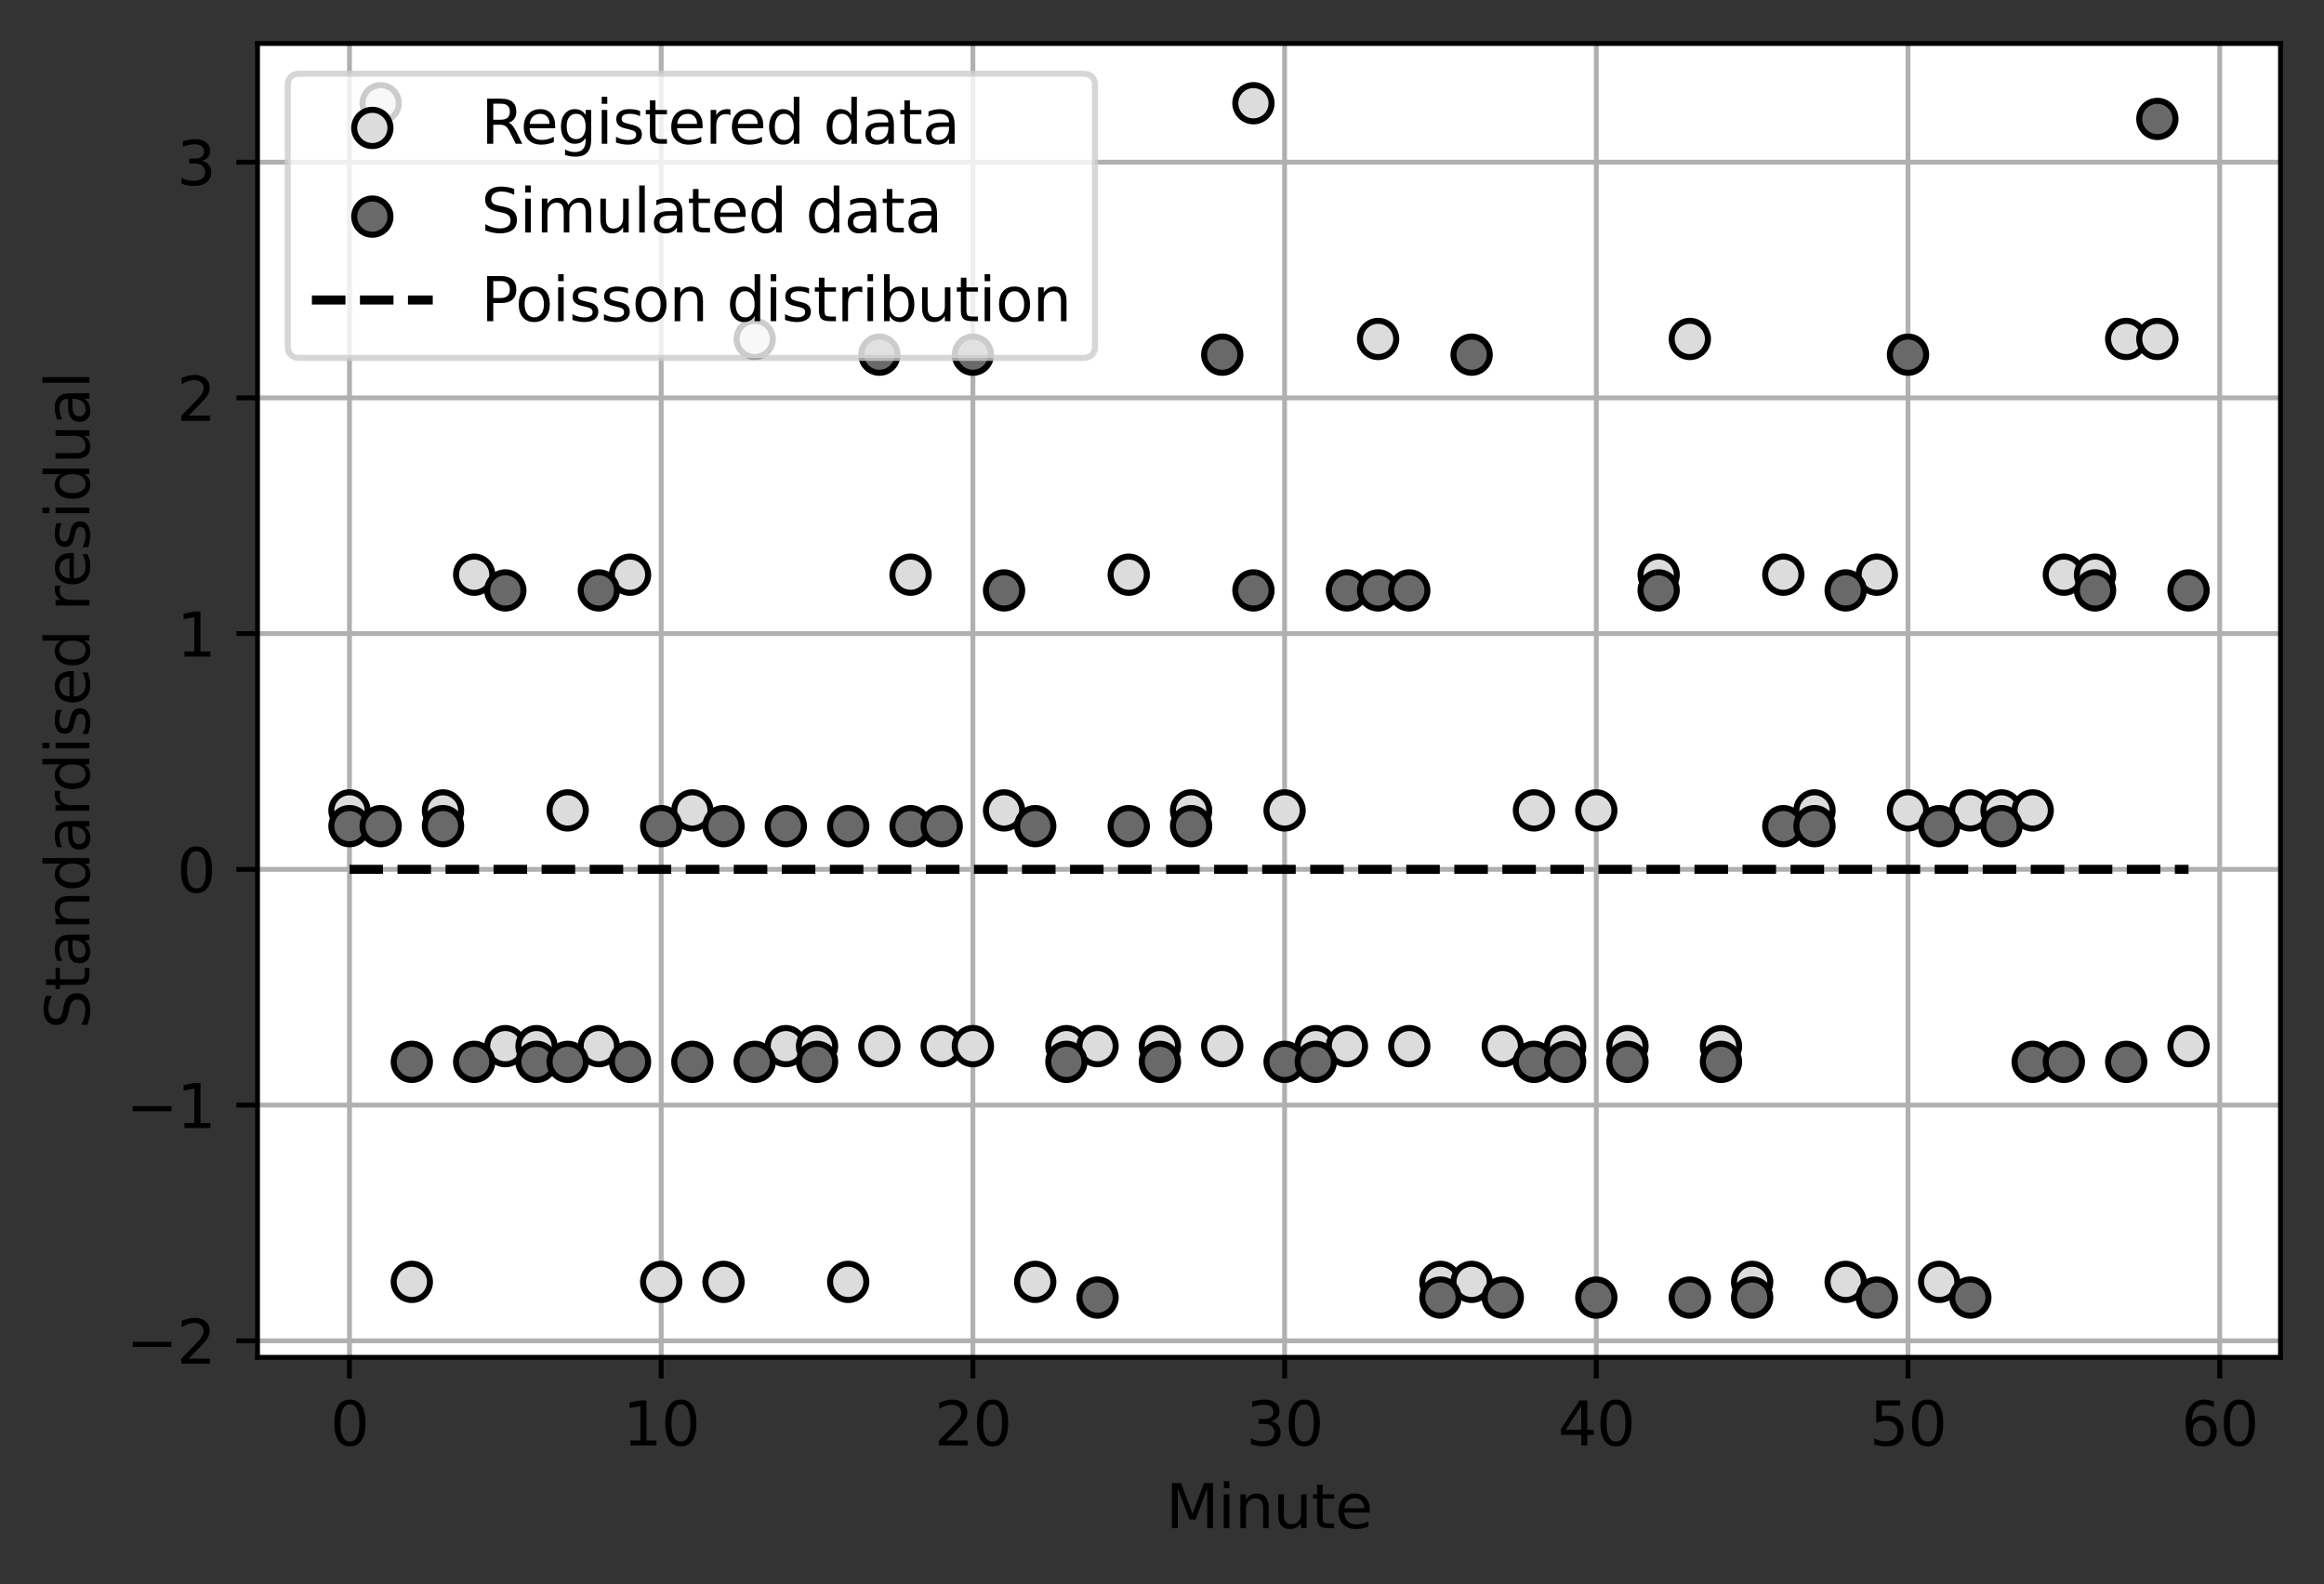 <?xml version="1.0" encoding="utf-8" standalone="no"?>
<!DOCTYPE svg PUBLIC "-//W3C//DTD SVG 1.1//EN"
  "http://www.w3.org/Graphics/SVG/1.1/DTD/svg11.dtd">
<svg xmlns:xlink="http://www.w3.org/1999/xlink" width="384.62pt" height="262.196pt" viewBox="0 0 384.62 262.196" xmlns="http://www.w3.org/2000/svg" version="1.1">
 <rect x="0" y="0" width="384.62" height="262.196" fill="#333333" stroke="none"/>
 <defs>
  <style type="text/css">*{stroke-linejoin: round; stroke-linecap: butt}</style>
 </defs>
 <g id="figure_1">
  <g id="patch_1">
   <path d="M 0 262.196 
L 384.62 262.196 
L 384.62 0 
L 0 0 
L 0 262.196 
z
" style="fill: none"/>
  </g>
  <g id="axes_1">
   <g id="patch_2">
    <path d="M 42.62 224.64 
L 377.42 224.64 
L 377.42 7.2 
L 42.62 7.2 
z
" style="fill: #ffffff"/>
   </g>
   <g id="matplotlib.axis_1">
    <g id="xtick_1">
     <g id="line2d_1">
      <path d="M 57.838 224.64 
L 57.838 7.2 
" clip-path="url(#p6dc2f2da96)" style="fill: none; stroke: #b0b0b0; stroke-width: 0.8; stroke-linecap: square"/>
     </g>
     <g id="line2d_2">
      <defs>
       <path id="m8be69d0514" d="M 0 0 
L 0 3.5 
" style="stroke: #000000; stroke-width: 0.8"/>
      </defs>
      <g>
       <use xlink:href="#m8be69d0514" x="57.838" y="224.64" style="stroke: #000000; stroke-width: 0.8"/>
      </g>
     </g>
     <g id="text_1">
      <!-- 0 -->
      <g transform="translate(54.657 239.238)scale(0.1 -0.1)">
       <defs>
        <path id="DejaVuSans-30" d="M 2034 4250 
Q 1547 4250 1301 3770 
Q 1056 3291 1056 2328 
Q 1056 1369 1301 889 
Q 1547 409 2034 409 
Q 2525 409 2770 889 
Q 3016 1369 3016 2328 
Q 3016 3291 2770 3770 
Q 2525 4250 2034 4250 
z
M 2034 4750 
Q 2819 4750 3233 4129 
Q 3647 3509 3647 2328 
Q 3647 1150 3233 529 
Q 2819 -91 2034 -91 
Q 1250 -91 836 529 
Q 422 1150 422 2328 
Q 422 3509 836 4129 
Q 1250 4750 2034 4750 
z
" transform="scale(0.016)"/>
       </defs>
       <use xlink:href="#DejaVuSans-30"/>
      </g>
     </g>
    </g>
    <g id="xtick_2">
     <g id="line2d_3">
      <path d="M 109.426 224.64 
L 109.426 7.2 
" clip-path="url(#p6dc2f2da96)" style="fill: none; stroke: #b0b0b0; stroke-width: 0.8; stroke-linecap: square"/>
     </g>
     <g id="line2d_4">
      <g>
       <use xlink:href="#m8be69d0514" x="109.426" y="224.64" style="stroke: #000000; stroke-width: 0.8"/>
      </g>
     </g>
     <g id="text_2">
      <!-- 10 -->
      <g transform="translate(103.063 239.238)scale(0.1 -0.1)">
       <defs>
        <path id="DejaVuSans-31" d="M 794 531 
L 1825 531 
L 1825 4091 
L 703 3866 
L 703 4441 
L 1819 4666 
L 2450 4666 
L 2450 531 
L 3481 531 
L 3481 0 
L 794 0 
L 794 531 
z
" transform="scale(0.016)"/>
       </defs>
       <use xlink:href="#DejaVuSans-31"/>
       <use xlink:href="#DejaVuSans-30" x="63.623"/>
      </g>
     </g>
    </g>
    <g id="xtick_3">
     <g id="line2d_5">
      <path d="M 161.013 224.64 
L 161.013 7.2 
" clip-path="url(#p6dc2f2da96)" style="fill: none; stroke: #b0b0b0; stroke-width: 0.8; stroke-linecap: square"/>
     </g>
     <g id="line2d_6">
      <g>
       <use xlink:href="#m8be69d0514" x="161.013" y="224.64" style="stroke: #000000; stroke-width: 0.8"/>
      </g>
     </g>
     <g id="text_3">
      <!-- 20 -->
      <g transform="translate(154.65 239.238)scale(0.1 -0.1)">
       <defs>
        <path id="DejaVuSans-32" d="M 1228 531 
L 3431 531 
L 3431 0 
L 469 0 
L 469 531 
Q 828 903 1448 1529 
Q 2069 2156 2228 2338 
Q 2531 2678 2651 2914 
Q 2772 3150 2772 3378 
Q 2772 3750 2511 3984 
Q 2250 4219 1831 4219 
Q 1534 4219 1204 4116 
Q 875 4013 500 3803 
L 500 4441 
Q 881 4594 1212 4672 
Q 1544 4750 1819 4750 
Q 2544 4750 2975 4387 
Q 3406 4025 3406 3419 
Q 3406 3131 3298 2873 
Q 3191 2616 2906 2266 
Q 2828 2175 2409 1742 
Q 1991 1309 1228 531 
z
" transform="scale(0.016)"/>
       </defs>
       <use xlink:href="#DejaVuSans-32"/>
       <use xlink:href="#DejaVuSans-30" x="63.623"/>
      </g>
     </g>
    </g>
    <g id="xtick_4">
     <g id="line2d_7">
      <path d="M 212.6 224.64 
L 212.6 7.2 
" clip-path="url(#p6dc2f2da96)" style="fill: none; stroke: #b0b0b0; stroke-width: 0.8; stroke-linecap: square"/>
     </g>
     <g id="line2d_8">
      <g>
       <use xlink:href="#m8be69d0514" x="212.6" y="224.64" style="stroke: #000000; stroke-width: 0.8"/>
      </g>
     </g>
     <g id="text_4">
      <!-- 30 -->
      <g transform="translate(206.237 239.238)scale(0.1 -0.1)">
       <defs>
        <path id="DejaVuSans-33" d="M 2597 2516 
Q 3050 2419 3304 2112 
Q 3559 1806 3559 1356 
Q 3559 666 3084 287 
Q 2609 -91 1734 -91 
Q 1441 -91 1130 -33 
Q 819 25 488 141 
L 488 750 
Q 750 597 1062 519 
Q 1375 441 1716 441 
Q 2309 441 2620 675 
Q 2931 909 2931 1356 
Q 2931 1769 2642 2001 
Q 2353 2234 1838 2234 
L 1294 2234 
L 1294 2753 
L 1863 2753 
Q 2328 2753 2575 2939 
Q 2822 3125 2822 3475 
Q 2822 3834 2567 4026 
Q 2313 4219 1838 4219 
Q 1578 4219 1281 4162 
Q 984 4106 628 3988 
L 628 4550 
Q 988 4650 1302 4700 
Q 1616 4750 1894 4750 
Q 2613 4750 3031 4423 
Q 3450 4097 3450 3541 
Q 3450 3153 3228 2886 
Q 3006 2619 2597 2516 
z
" transform="scale(0.016)"/>
       </defs>
       <use xlink:href="#DejaVuSans-33"/>
       <use xlink:href="#DejaVuSans-30" x="63.623"/>
      </g>
     </g>
    </g>
    <g id="xtick_5">
     <g id="line2d_9">
      <path d="M 264.187 224.64 
L 264.187 7.2 
" clip-path="url(#p6dc2f2da96)" style="fill: none; stroke: #b0b0b0; stroke-width: 0.8; stroke-linecap: square"/>
     </g>
     <g id="line2d_10">
      <g>
       <use xlink:href="#m8be69d0514" x="264.187" y="224.64" style="stroke: #000000; stroke-width: 0.8"/>
      </g>
     </g>
     <g id="text_5">
      <!-- 40 -->
      <g transform="translate(257.824 239.238)scale(0.1 -0.1)">
       <defs>
        <path id="DejaVuSans-34" d="M 2419 4116 
L 825 1625 
L 2419 1625 
L 2419 4116 
z
M 2253 4666 
L 3047 4666 
L 3047 1625 
L 3713 1625 
L 3713 1100 
L 3047 1100 
L 3047 0 
L 2419 0 
L 2419 1100 
L 313 1100 
L 313 1709 
L 2253 4666 
z
" transform="scale(0.016)"/>
       </defs>
       <use xlink:href="#DejaVuSans-34"/>
       <use xlink:href="#DejaVuSans-30" x="63.623"/>
      </g>
     </g>
    </g>
    <g id="xtick_6">
     <g id="line2d_11">
      <path d="M 315.774 224.64 
L 315.774 7.2 
" clip-path="url(#p6dc2f2da96)" style="fill: none; stroke: #b0b0b0; stroke-width: 0.8; stroke-linecap: square"/>
     </g>
     <g id="line2d_12">
      <g>
       <use xlink:href="#m8be69d0514" x="315.774" y="224.64" style="stroke: #000000; stroke-width: 0.8"/>
      </g>
     </g>
     <g id="text_6">
      <!-- 50 -->
      <g transform="translate(309.411 239.238)scale(0.1 -0.1)">
       <defs>
        <path id="DejaVuSans-35" d="M 691 4666 
L 3169 4666 
L 3169 4134 
L 1269 4134 
L 1269 2991 
Q 1406 3038 1543 3061 
Q 1681 3084 1819 3084 
Q 2600 3084 3056 2656 
Q 3513 2228 3513 1497 
Q 3513 744 3044 326 
Q 2575 -91 1722 -91 
Q 1428 -91 1123 -41 
Q 819 9 494 109 
L 494 744 
Q 775 591 1075 516 
Q 1375 441 1709 441 
Q 2250 441 2565 725 
Q 2881 1009 2881 1497 
Q 2881 1984 2565 2268 
Q 2250 2553 1709 2553 
Q 1456 2553 1204 2497 
Q 953 2441 691 2322 
L 691 4666 
z
" transform="scale(0.016)"/>
       </defs>
       <use xlink:href="#DejaVuSans-35"/>
       <use xlink:href="#DejaVuSans-30" x="63.623"/>
      </g>
     </g>
    </g>
    <g id="xtick_7">
     <g id="line2d_13">
      <path d="M 367.361 224.64 
L 367.361 7.2 
" clip-path="url(#p6dc2f2da96)" style="fill: none; stroke: #b0b0b0; stroke-width: 0.8; stroke-linecap: square"/>
     </g>
     <g id="line2d_14">
      <g>
       <use xlink:href="#m8be69d0514" x="367.361" y="224.64" style="stroke: #000000; stroke-width: 0.8"/>
      </g>
     </g>
     <g id="text_7">
      <!-- 60 -->
      <g transform="translate(360.998 239.238)scale(0.1 -0.1)">
       <defs>
        <path id="DejaVuSans-36" d="M 2113 2584 
Q 1688 2584 1439 2293 
Q 1191 2003 1191 1497 
Q 1191 994 1439 701 
Q 1688 409 2113 409 
Q 2538 409 2786 701 
Q 3034 994 3034 1497 
Q 3034 2003 2786 2293 
Q 2538 2584 2113 2584 
z
M 3366 4563 
L 3366 3988 
Q 3128 4100 2886 4159 
Q 2644 4219 2406 4219 
Q 1781 4219 1451 3797 
Q 1122 3375 1075 2522 
Q 1259 2794 1537 2939 
Q 1816 3084 2150 3084 
Q 2853 3084 3261 2657 
Q 3669 2231 3669 1497 
Q 3669 778 3244 343 
Q 2819 -91 2113 -91 
Q 1303 -91 875 529 
Q 447 1150 447 2328 
Q 447 3434 972 4092 
Q 1497 4750 2381 4750 
Q 2619 4750 2861 4703 
Q 3103 4656 3366 4563 
z
" transform="scale(0.016)"/>
       </defs>
       <use xlink:href="#DejaVuSans-36"/>
       <use xlink:href="#DejaVuSans-30" x="63.623"/>
      </g>
     </g>
    </g>
    <g id="text_8">
     <!-- Minute -->
     <g transform="translate(192.943 252.917)scale(0.1 -0.1)">
      <defs>
       <path id="DejaVuSans-4d" d="M 628 4666 
L 1569 4666 
L 2759 1491 
L 3956 4666 
L 4897 4666 
L 4897 0 
L 4281 0 
L 4281 4097 
L 3078 897 
L 2444 897 
L 1241 4097 
L 1241 0 
L 628 0 
L 628 4666 
z
" transform="scale(0.016)"/>
       <path id="DejaVuSans-69" d="M 603 3500 
L 1178 3500 
L 1178 0 
L 603 0 
L 603 3500 
z
M 603 4863 
L 1178 4863 
L 1178 4134 
L 603 4134 
L 603 4863 
z
" transform="scale(0.016)"/>
       <path id="DejaVuSans-6e" d="M 3513 2113 
L 3513 0 
L 2938 0 
L 2938 2094 
Q 2938 2591 2744 2837 
Q 2550 3084 2163 3084 
Q 1697 3084 1428 2787 
Q 1159 2491 1159 1978 
L 1159 0 
L 581 0 
L 581 3500 
L 1159 3500 
L 1159 2956 
Q 1366 3272 1645 3428 
Q 1925 3584 2291 3584 
Q 2894 3584 3203 3211 
Q 3513 2838 3513 2113 
z
" transform="scale(0.016)"/>
       <path id="DejaVuSans-75" d="M 544 1381 
L 544 3500 
L 1119 3500 
L 1119 1403 
Q 1119 906 1312 657 
Q 1506 409 1894 409 
Q 2359 409 2629 706 
Q 2900 1003 2900 1516 
L 2900 3500 
L 3475 3500 
L 3475 0 
L 2900 0 
L 2900 538 
Q 2691 219 2414 64 
Q 2138 -91 1772 -91 
Q 1169 -91 856 284 
Q 544 659 544 1381 
z
M 1991 3584 
L 1991 3584 
z
" transform="scale(0.016)"/>
       <path id="DejaVuSans-74" d="M 1172 4494 
L 1172 3500 
L 2356 3500 
L 2356 3053 
L 1172 3053 
L 1172 1153 
Q 1172 725 1289 603 
Q 1406 481 1766 481 
L 2356 481 
L 2356 0 
L 1766 0 
Q 1100 0 847 248 
Q 594 497 594 1153 
L 594 3053 
L 172 3053 
L 172 3500 
L 594 3500 
L 594 4494 
L 1172 4494 
z
" transform="scale(0.016)"/>
       <path id="DejaVuSans-65" d="M 3597 1894 
L 3597 1613 
L 953 1613 
Q 991 1019 1311 708 
Q 1631 397 2203 397 
Q 2534 397 2845 478 
Q 3156 559 3463 722 
L 3463 178 
Q 3153 47 2828 -22 
Q 2503 -91 2169 -91 
Q 1331 -91 842 396 
Q 353 884 353 1716 
Q 353 2575 817 3079 
Q 1281 3584 2069 3584 
Q 2775 3584 3186 3129 
Q 3597 2675 3597 1894 
z
M 3022 2063 
Q 3016 2534 2758 2815 
Q 2500 3097 2075 3097 
Q 1594 3097 1305 2825 
Q 1016 2553 972 2059 
L 3022 2063 
z
" transform="scale(0.016)"/>
      </defs>
      <use xlink:href="#DejaVuSans-4d"/>
      <use xlink:href="#DejaVuSans-69" x="86.279"/>
      <use xlink:href="#DejaVuSans-6e" x="114.062"/>
      <use xlink:href="#DejaVuSans-75" x="177.441"/>
      <use xlink:href="#DejaVuSans-74" x="240.82"/>
      <use xlink:href="#DejaVuSans-65" x="280.029"/>
     </g>
    </g>
   </g>
   <g id="matplotlib.axis_2">
    <g id="ytick_1">
     <g id="line2d_15">
      <path d="M 42.62 221.909 
L 377.42 221.909 
" clip-path="url(#p6dc2f2da96)" style="fill: none; stroke: #b0b0b0; stroke-width: 0.8; stroke-linecap: square"/>
     </g>
     <g id="line2d_16">
      <defs>
       <path id="m2ced049afe" d="M 0 0 
L -3.5 0 
" style="stroke: #000000; stroke-width: 0.8"/>
      </defs>
      <g>
       <use xlink:href="#m2ced049afe" x="42.62" y="221.909" style="stroke: #000000; stroke-width: 0.8"/>
      </g>
     </g>
     <g id="text_9">
      <!-- −2 -->
      <g transform="translate(20.878 225.708)scale(0.1 -0.1)">
       <defs>
        <path id="DejaVuSans-2212" d="M 678 2272 
L 4684 2272 
L 4684 1741 
L 678 1741 
L 678 2272 
z
" transform="scale(0.016)"/>
       </defs>
       <use xlink:href="#DejaVuSans-2212"/>
       <use xlink:href="#DejaVuSans-32" x="83.789"/>
      </g>
     </g>
    </g>
    <g id="ytick_2">
     <g id="line2d_17">
      <path d="M 42.62 182.895 
L 377.42 182.895 
" clip-path="url(#p6dc2f2da96)" style="fill: none; stroke: #b0b0b0; stroke-width: 0.8; stroke-linecap: square"/>
     </g>
     <g id="line2d_18">
      <g>
       <use xlink:href="#m2ced049afe" x="42.62" y="182.895" style="stroke: #000000; stroke-width: 0.8"/>
      </g>
     </g>
     <g id="text_10">
      <!-- −1 -->
      <g transform="translate(20.878 186.694)scale(0.1 -0.1)">
       <use xlink:href="#DejaVuSans-2212"/>
       <use xlink:href="#DejaVuSans-31" x="83.789"/>
      </g>
     </g>
    </g>
    <g id="ytick_3">
     <g id="line2d_19">
      <path d="M 42.62 143.88 
L 377.42 143.88 
" clip-path="url(#p6dc2f2da96)" style="fill: none; stroke: #b0b0b0; stroke-width: 0.8; stroke-linecap: square"/>
     </g>
     <g id="line2d_20">
      <g>
       <use xlink:href="#m2ced049afe" x="42.62" y="143.88" style="stroke: #000000; stroke-width: 0.8"/>
      </g>
     </g>
     <g id="text_11">
      <!-- 0 -->
      <g transform="translate(29.258 147.68)scale(0.1 -0.1)">
       <use xlink:href="#DejaVuSans-30"/>
      </g>
     </g>
    </g>
    <g id="ytick_4">
     <g id="line2d_21">
      <path d="M 42.62 104.866 
L 377.42 104.866 
" clip-path="url(#p6dc2f2da96)" style="fill: none; stroke: #b0b0b0; stroke-width: 0.8; stroke-linecap: square"/>
     </g>
     <g id="line2d_22">
      <g>
       <use xlink:href="#m2ced049afe" x="42.62" y="104.866" style="stroke: #000000; stroke-width: 0.8"/>
      </g>
     </g>
     <g id="text_12">
      <!-- 1 -->
      <g transform="translate(29.258 108.665)scale(0.1 -0.1)">
       <use xlink:href="#DejaVuSans-31"/>
      </g>
     </g>
    </g>
    <g id="ytick_5">
     <g id="line2d_23">
      <path d="M 42.62 65.852 
L 377.42 65.852 
" clip-path="url(#p6dc2f2da96)" style="fill: none; stroke: #b0b0b0; stroke-width: 0.8; stroke-linecap: square"/>
     </g>
     <g id="line2d_24">
      <g>
       <use xlink:href="#m2ced049afe" x="42.62" y="65.852" style="stroke: #000000; stroke-width: 0.8"/>
      </g>
     </g>
     <g id="text_13">
      <!-- 2 -->
      <g transform="translate(29.258 69.651)scale(0.1 -0.1)">
       <use xlink:href="#DejaVuSans-32"/>
      </g>
     </g>
    </g>
    <g id="ytick_6">
     <g id="line2d_25">
      <path d="M 42.62 26.837 
L 377.42 26.837 
" clip-path="url(#p6dc2f2da96)" style="fill: none; stroke: #b0b0b0; stroke-width: 0.8; stroke-linecap: square"/>
     </g>
     <g id="line2d_26">
      <g>
       <use xlink:href="#m2ced049afe" x="42.62" y="26.837" style="stroke: #000000; stroke-width: 0.8"/>
      </g>
     </g>
     <g id="text_14">
      <!-- 3 -->
      <g transform="translate(29.258 30.636)scale(0.1 -0.1)">
       <use xlink:href="#DejaVuSans-33"/>
      </g>
     </g>
    </g>
    <g id="text_15">
     <!-- Standardised residual -->
     <g transform="translate(14.798 170.311)rotate(-90)scale(0.1 -0.1)">
      <defs>
       <path id="DejaVuSans-53" d="M 3425 4513 
L 3425 3897 
Q 3066 4069 2747 4153 
Q 2428 4238 2131 4238 
Q 1616 4238 1336 4038 
Q 1056 3838 1056 3469 
Q 1056 3159 1242 3001 
Q 1428 2844 1947 2747 
L 2328 2669 
Q 3034 2534 3370 2195 
Q 3706 1856 3706 1288 
Q 3706 609 3251 259 
Q 2797 -91 1919 -91 
Q 1588 -91 1214 -16 
Q 841 59 441 206 
L 441 856 
Q 825 641 1194 531 
Q 1563 422 1919 422 
Q 2459 422 2753 634 
Q 3047 847 3047 1241 
Q 3047 1584 2836 1778 
Q 2625 1972 2144 2069 
L 1759 2144 
Q 1053 2284 737 2584 
Q 422 2884 422 3419 
Q 422 4038 858 4394 
Q 1294 4750 2059 4750 
Q 2388 4750 2728 4690 
Q 3069 4631 3425 4513 
z
" transform="scale(0.016)"/>
       <path id="DejaVuSans-61" d="M 2194 1759 
Q 1497 1759 1228 1600 
Q 959 1441 959 1056 
Q 959 750 1161 570 
Q 1363 391 1709 391 
Q 2188 391 2477 730 
Q 2766 1069 2766 1631 
L 2766 1759 
L 2194 1759 
z
M 3341 1997 
L 3341 0 
L 2766 0 
L 2766 531 
Q 2569 213 2275 61 
Q 1981 -91 1556 -91 
Q 1019 -91 701 211 
Q 384 513 384 1019 
Q 384 1609 779 1909 
Q 1175 2209 1959 2209 
L 2766 2209 
L 2766 2266 
Q 2766 2663 2505 2880 
Q 2244 3097 1772 3097 
Q 1472 3097 1187 3025 
Q 903 2953 641 2809 
L 641 3341 
Q 956 3463 1253 3523 
Q 1550 3584 1831 3584 
Q 2591 3584 2966 3190 
Q 3341 2797 3341 1997 
z
" transform="scale(0.016)"/>
       <path id="DejaVuSans-64" d="M 2906 2969 
L 2906 4863 
L 3481 4863 
L 3481 0 
L 2906 0 
L 2906 525 
Q 2725 213 2448 61 
Q 2172 -91 1784 -91 
Q 1150 -91 751 415 
Q 353 922 353 1747 
Q 353 2572 751 3078 
Q 1150 3584 1784 3584 
Q 2172 3584 2448 3432 
Q 2725 3281 2906 2969 
z
M 947 1747 
Q 947 1113 1208 752 
Q 1469 391 1925 391 
Q 2381 391 2643 752 
Q 2906 1113 2906 1747 
Q 2906 2381 2643 2742 
Q 2381 3103 1925 3103 
Q 1469 3103 1208 2742 
Q 947 2381 947 1747 
z
" transform="scale(0.016)"/>
       <path id="DejaVuSans-72" d="M 2631 2963 
Q 2534 3019 2420 3045 
Q 2306 3072 2169 3072 
Q 1681 3072 1420 2755 
Q 1159 2438 1159 1844 
L 1159 0 
L 581 0 
L 581 3500 
L 1159 3500 
L 1159 2956 
Q 1341 3275 1631 3429 
Q 1922 3584 2338 3584 
Q 2397 3584 2469 3576 
Q 2541 3569 2628 3553 
L 2631 2963 
z
" transform="scale(0.016)"/>
       <path id="DejaVuSans-73" d="M 2834 3397 
L 2834 2853 
Q 2591 2978 2328 3040 
Q 2066 3103 1784 3103 
Q 1356 3103 1142 2972 
Q 928 2841 928 2578 
Q 928 2378 1081 2264 
Q 1234 2150 1697 2047 
L 1894 2003 
Q 2506 1872 2764 1633 
Q 3022 1394 3022 966 
Q 3022 478 2636 193 
Q 2250 -91 1575 -91 
Q 1294 -91 989 -36 
Q 684 19 347 128 
L 347 722 
Q 666 556 975 473 
Q 1284 391 1588 391 
Q 1994 391 2212 530 
Q 2431 669 2431 922 
Q 2431 1156 2273 1281 
Q 2116 1406 1581 1522 
L 1381 1569 
Q 847 1681 609 1914 
Q 372 2147 372 2553 
Q 372 3047 722 3315 
Q 1072 3584 1716 3584 
Q 2034 3584 2315 3537 
Q 2597 3491 2834 3397 
z
" transform="scale(0.016)"/>
       <path id="DejaVuSans-20" transform="scale(0.016)"/>
       <path id="DejaVuSans-6c" d="M 603 4863 
L 1178 4863 
L 1178 0 
L 603 0 
L 603 4863 
z
" transform="scale(0.016)"/>
      </defs>
      <use xlink:href="#DejaVuSans-53"/>
      <use xlink:href="#DejaVuSans-74" x="63.477"/>
      <use xlink:href="#DejaVuSans-61" x="102.686"/>
      <use xlink:href="#DejaVuSans-6e" x="163.965"/>
      <use xlink:href="#DejaVuSans-64" x="227.344"/>
      <use xlink:href="#DejaVuSans-61" x="290.82"/>
      <use xlink:href="#DejaVuSans-72" x="352.1"/>
      <use xlink:href="#DejaVuSans-64" x="391.463"/>
      <use xlink:href="#DejaVuSans-69" x="454.939"/>
      <use xlink:href="#DejaVuSans-73" x="482.723"/>
      <use xlink:href="#DejaVuSans-65" x="534.822"/>
      <use xlink:href="#DejaVuSans-64" x="596.346"/>
      <use xlink:href="#DejaVuSans-20" x="659.822"/>
      <use xlink:href="#DejaVuSans-72" x="691.609"/>
      <use xlink:href="#DejaVuSans-65" x="730.473"/>
      <use xlink:href="#DejaVuSans-73" x="791.996"/>
      <use xlink:href="#DejaVuSans-69" x="844.096"/>
      <use xlink:href="#DejaVuSans-64" x="871.879"/>
      <use xlink:href="#DejaVuSans-75" x="935.355"/>
      <use xlink:href="#DejaVuSans-61" x="998.734"/>
      <use xlink:href="#DejaVuSans-6c" x="1060.014"/>
     </g>
    </g>
   </g>
   <g id="PathCollection_1">
    <defs>
     <path id="mdea456e1e0" d="M 0 3 
C 0.796 3 1.559 2.684 2.121 2.121 
C 2.684 1.559 3 0.796 3 0 
C 3 -0.796 2.684 -1.559 2.121 -2.121 
C 1.559 -2.684 0.796 -3 0 -3 
C -0.796 -3 -1.559 -2.684 -2.121 -2.121 
C -2.684 -1.559 -3 -0.796 -3 0 
C -3 0.796 -2.684 1.559 -2.121 2.121 
C -1.559 2.684 -0.796 3 0 3 
z
" style="stroke: #000000"/>
    </defs>
    <g clip-path="url(#p6dc2f2da96)">
     <use xlink:href="#mdea456e1e0" x="57.838" y="134.127" style="fill: #dcdcdc; stroke: #000000"/>
     <use xlink:href="#mdea456e1e0" x="62.997" y="17.084" style="fill: #dcdcdc; stroke: #000000"/>
     <use xlink:href="#mdea456e1e0" x="68.156" y="212.155" style="fill: #dcdcdc; stroke: #000000"/>
     <use xlink:href="#mdea456e1e0" x="73.315" y="134.127" style="fill: #dcdcdc; stroke: #000000"/>
     <use xlink:href="#mdea456e1e0" x="78.473" y="95.112" style="fill: #dcdcdc; stroke: #000000"/>
     <use xlink:href="#mdea456e1e0" x="83.632" y="173.141" style="fill: #dcdcdc; stroke: #000000"/>
     <use xlink:href="#mdea456e1e0" x="88.791" y="173.141" style="fill: #dcdcdc; stroke: #000000"/>
     <use xlink:href="#mdea456e1e0" x="93.949" y="134.127" style="fill: #dcdcdc; stroke: #000000"/>
     <use xlink:href="#mdea456e1e0" x="99.108" y="173.141" style="fill: #dcdcdc; stroke: #000000"/>
     <use xlink:href="#mdea456e1e0" x="104.267" y="95.112" style="fill: #dcdcdc; stroke: #000000"/>
     <use xlink:href="#mdea456e1e0" x="109.426" y="212.155" style="fill: #dcdcdc; stroke: #000000"/>
     <use xlink:href="#mdea456e1e0" x="114.584" y="134.127" style="fill: #dcdcdc; stroke: #000000"/>
     <use xlink:href="#mdea456e1e0" x="119.743" y="212.155" style="fill: #dcdcdc; stroke: #000000"/>
     <use xlink:href="#mdea456e1e0" x="124.902" y="56.098" style="fill: #dcdcdc; stroke: #000000"/>
     <use xlink:href="#mdea456e1e0" x="130.06" y="173.141" style="fill: #dcdcdc; stroke: #000000"/>
     <use xlink:href="#mdea456e1e0" x="135.219" y="173.141" style="fill: #dcdcdc; stroke: #000000"/>
     <use xlink:href="#mdea456e1e0" x="140.378" y="212.155" style="fill: #dcdcdc; stroke: #000000"/>
     <use xlink:href="#mdea456e1e0" x="145.536" y="173.141" style="fill: #dcdcdc; stroke: #000000"/>
     <use xlink:href="#mdea456e1e0" x="150.695" y="95.112" style="fill: #dcdcdc; stroke: #000000"/>
     <use xlink:href="#mdea456e1e0" x="155.854" y="173.141" style="fill: #dcdcdc; stroke: #000000"/>
     <use xlink:href="#mdea456e1e0" x="161.013" y="173.141" style="fill: #dcdcdc; stroke: #000000"/>
     <use xlink:href="#mdea456e1e0" x="166.171" y="134.127" style="fill: #dcdcdc; stroke: #000000"/>
     <use xlink:href="#mdea456e1e0" x="171.33" y="212.155" style="fill: #dcdcdc; stroke: #000000"/>
     <use xlink:href="#mdea456e1e0" x="176.489" y="173.141" style="fill: #dcdcdc; stroke: #000000"/>
     <use xlink:href="#mdea456e1e0" x="181.647" y="173.141" style="fill: #dcdcdc; stroke: #000000"/>
     <use xlink:href="#mdea456e1e0" x="186.806" y="95.112" style="fill: #dcdcdc; stroke: #000000"/>
     <use xlink:href="#mdea456e1e0" x="191.965" y="173.141" style="fill: #dcdcdc; stroke: #000000"/>
     <use xlink:href="#mdea456e1e0" x="197.124" y="134.127" style="fill: #dcdcdc; stroke: #000000"/>
     <use xlink:href="#mdea456e1e0" x="202.282" y="173.141" style="fill: #dcdcdc; stroke: #000000"/>
     <use xlink:href="#mdea456e1e0" x="207.441" y="17.084" style="fill: #dcdcdc; stroke: #000000"/>
     <use xlink:href="#mdea456e1e0" x="212.6" y="134.127" style="fill: #dcdcdc; stroke: #000000"/>
     <use xlink:href="#mdea456e1e0" x="217.758" y="173.141" style="fill: #dcdcdc; stroke: #000000"/>
     <use xlink:href="#mdea456e1e0" x="222.917" y="173.141" style="fill: #dcdcdc; stroke: #000000"/>
     <use xlink:href="#mdea456e1e0" x="228.076" y="56.098" style="fill: #dcdcdc; stroke: #000000"/>
     <use xlink:href="#mdea456e1e0" x="233.234" y="173.141" style="fill: #dcdcdc; stroke: #000000"/>
     <use xlink:href="#mdea456e1e0" x="238.393" y="212.155" style="fill: #dcdcdc; stroke: #000000"/>
     <use xlink:href="#mdea456e1e0" x="243.552" y="212.155" style="fill: #dcdcdc; stroke: #000000"/>
     <use xlink:href="#mdea456e1e0" x="248.711" y="173.141" style="fill: #dcdcdc; stroke: #000000"/>
     <use xlink:href="#mdea456e1e0" x="253.869" y="134.127" style="fill: #dcdcdc; stroke: #000000"/>
     <use xlink:href="#mdea456e1e0" x="259.028" y="173.141" style="fill: #dcdcdc; stroke: #000000"/>
     <use xlink:href="#mdea456e1e0" x="264.187" y="134.127" style="fill: #dcdcdc; stroke: #000000"/>
     <use xlink:href="#mdea456e1e0" x="269.345" y="173.141" style="fill: #dcdcdc; stroke: #000000"/>
     <use xlink:href="#mdea456e1e0" x="274.504" y="95.112" style="fill: #dcdcdc; stroke: #000000"/>
     <use xlink:href="#mdea456e1e0" x="279.663" y="56.098" style="fill: #dcdcdc; stroke: #000000"/>
     <use xlink:href="#mdea456e1e0" x="284.822" y="173.141" style="fill: #dcdcdc; stroke: #000000"/>
     <use xlink:href="#mdea456e1e0" x="289.98" y="212.155" style="fill: #dcdcdc; stroke: #000000"/>
     <use xlink:href="#mdea456e1e0" x="295.139" y="95.112" style="fill: #dcdcdc; stroke: #000000"/>
     <use xlink:href="#mdea456e1e0" x="300.298" y="134.127" style="fill: #dcdcdc; stroke: #000000"/>
     <use xlink:href="#mdea456e1e0" x="305.456" y="212.155" style="fill: #dcdcdc; stroke: #000000"/>
     <use xlink:href="#mdea456e1e0" x="310.615" y="95.112" style="fill: #dcdcdc; stroke: #000000"/>
     <use xlink:href="#mdea456e1e0" x="315.774" y="134.127" style="fill: #dcdcdc; stroke: #000000"/>
     <use xlink:href="#mdea456e1e0" x="320.932" y="212.155" style="fill: #dcdcdc; stroke: #000000"/>
     <use xlink:href="#mdea456e1e0" x="326.091" y="134.127" style="fill: #dcdcdc; stroke: #000000"/>
     <use xlink:href="#mdea456e1e0" x="331.25" y="134.127" style="fill: #dcdcdc; stroke: #000000"/>
     <use xlink:href="#mdea456e1e0" x="336.409" y="134.127" style="fill: #dcdcdc; stroke: #000000"/>
     <use xlink:href="#mdea456e1e0" x="341.567" y="95.112" style="fill: #dcdcdc; stroke: #000000"/>
     <use xlink:href="#mdea456e1e0" x="346.726" y="95.112" style="fill: #dcdcdc; stroke: #000000"/>
     <use xlink:href="#mdea456e1e0" x="351.885" y="56.098" style="fill: #dcdcdc; stroke: #000000"/>
     <use xlink:href="#mdea456e1e0" x="357.043" y="56.098" style="fill: #dcdcdc; stroke: #000000"/>
     <use xlink:href="#mdea456e1e0" x="362.202" y="173.141" style="fill: #dcdcdc; stroke: #000000"/>
    </g>
   </g>
   <g id="PathCollection_2">
    <defs>
     <path id="m266382afbe" d="M 0 3 
C 0.796 3 1.559 2.684 2.121 2.121 
C 2.684 1.559 3 0.796 3 0 
C 3 -0.796 2.684 -1.559 2.121 -2.121 
C 1.559 -2.684 0.796 -3 0 -3 
C -0.796 -3 -1.559 -2.684 -2.121 -2.121 
C -2.684 -1.559 -3 -0.796 -3 0 
C -3 0.796 -2.684 1.559 -2.121 2.121 
C -1.559 2.684 -0.796 3 0 3 
z
" style="stroke: #000000"/>
    </defs>
    <g clip-path="url(#p6dc2f2da96)">
     <use xlink:href="#m266382afbe" x="57.838" y="136.728" style="fill: #696969; stroke: #000000"/>
     <use xlink:href="#m266382afbe" x="62.997" y="136.728" style="fill: #696969; stroke: #000000"/>
     <use xlink:href="#m266382afbe" x="68.156" y="175.742" style="fill: #696969; stroke: #000000"/>
     <use xlink:href="#m266382afbe" x="73.315" y="136.728" style="fill: #696969; stroke: #000000"/>
     <use xlink:href="#m266382afbe" x="78.473" y="175.742" style="fill: #696969; stroke: #000000"/>
     <use xlink:href="#m266382afbe" x="83.632" y="97.713" style="fill: #696969; stroke: #000000"/>
     <use xlink:href="#m266382afbe" x="88.791" y="175.742" style="fill: #696969; stroke: #000000"/>
     <use xlink:href="#m266382afbe" x="93.949" y="175.742" style="fill: #696969; stroke: #000000"/>
     <use xlink:href="#m266382afbe" x="99.108" y="97.713" style="fill: #696969; stroke: #000000"/>
     <use xlink:href="#m266382afbe" x="104.267" y="175.742" style="fill: #696969; stroke: #000000"/>
     <use xlink:href="#m266382afbe" x="109.426" y="136.728" style="fill: #696969; stroke: #000000"/>
     <use xlink:href="#m266382afbe" x="114.584" y="175.742" style="fill: #696969; stroke: #000000"/>
     <use xlink:href="#m266382afbe" x="119.743" y="136.728" style="fill: #696969; stroke: #000000"/>
     <use xlink:href="#m266382afbe" x="124.902" y="175.742" style="fill: #696969; stroke: #000000"/>
     <use xlink:href="#m266382afbe" x="130.06" y="136.728" style="fill: #696969; stroke: #000000"/>
     <use xlink:href="#m266382afbe" x="135.219" y="175.742" style="fill: #696969; stroke: #000000"/>
     <use xlink:href="#m266382afbe" x="140.378" y="136.728" style="fill: #696969; stroke: #000000"/>
     <use xlink:href="#m266382afbe" x="145.536" y="58.699" style="fill: #696969; stroke: #000000"/>
     <use xlink:href="#m266382afbe" x="150.695" y="136.728" style="fill: #696969; stroke: #000000"/>
     <use xlink:href="#m266382afbe" x="155.854" y="136.728" style="fill: #696969; stroke: #000000"/>
     <use xlink:href="#m266382afbe" x="161.013" y="58.699" style="fill: #696969; stroke: #000000"/>
     <use xlink:href="#m266382afbe" x="166.171" y="97.713" style="fill: #696969; stroke: #000000"/>
     <use xlink:href="#m266382afbe" x="171.33" y="136.728" style="fill: #696969; stroke: #000000"/>
     <use xlink:href="#m266382afbe" x="176.489" y="175.742" style="fill: #696969; stroke: #000000"/>
     <use xlink:href="#m266382afbe" x="181.647" y="214.756" style="fill: #696969; stroke: #000000"/>
     <use xlink:href="#m266382afbe" x="186.806" y="136.728" style="fill: #696969; stroke: #000000"/>
     <use xlink:href="#m266382afbe" x="191.965" y="175.742" style="fill: #696969; stroke: #000000"/>
     <use xlink:href="#m266382afbe" x="197.124" y="136.728" style="fill: #696969; stroke: #000000"/>
     <use xlink:href="#m266382afbe" x="202.282" y="58.699" style="fill: #696969; stroke: #000000"/>
     <use xlink:href="#m266382afbe" x="207.441" y="97.713" style="fill: #696969; stroke: #000000"/>
     <use xlink:href="#m266382afbe" x="212.6" y="175.742" style="fill: #696969; stroke: #000000"/>
     <use xlink:href="#m266382afbe" x="217.758" y="175.742" style="fill: #696969; stroke: #000000"/>
     <use xlink:href="#m266382afbe" x="222.917" y="97.713" style="fill: #696969; stroke: #000000"/>
     <use xlink:href="#m266382afbe" x="228.076" y="97.713" style="fill: #696969; stroke: #000000"/>
     <use xlink:href="#m266382afbe" x="233.234" y="97.713" style="fill: #696969; stroke: #000000"/>
     <use xlink:href="#m266382afbe" x="238.393" y="214.756" style="fill: #696969; stroke: #000000"/>
     <use xlink:href="#m266382afbe" x="243.552" y="58.699" style="fill: #696969; stroke: #000000"/>
     <use xlink:href="#m266382afbe" x="248.711" y="214.756" style="fill: #696969; stroke: #000000"/>
     <use xlink:href="#m266382afbe" x="253.869" y="175.742" style="fill: #696969; stroke: #000000"/>
     <use xlink:href="#m266382afbe" x="259.028" y="175.742" style="fill: #696969; stroke: #000000"/>
     <use xlink:href="#m266382afbe" x="264.187" y="214.756" style="fill: #696969; stroke: #000000"/>
     <use xlink:href="#m266382afbe" x="269.345" y="175.742" style="fill: #696969; stroke: #000000"/>
     <use xlink:href="#m266382afbe" x="274.504" y="97.713" style="fill: #696969; stroke: #000000"/>
     <use xlink:href="#m266382afbe" x="279.663" y="214.756" style="fill: #696969; stroke: #000000"/>
     <use xlink:href="#m266382afbe" x="284.822" y="175.742" style="fill: #696969; stroke: #000000"/>
     <use xlink:href="#m266382afbe" x="289.98" y="214.756" style="fill: #696969; stroke: #000000"/>
     <use xlink:href="#m266382afbe" x="295.139" y="136.728" style="fill: #696969; stroke: #000000"/>
     <use xlink:href="#m266382afbe" x="300.298" y="136.728" style="fill: #696969; stroke: #000000"/>
     <use xlink:href="#m266382afbe" x="305.456" y="97.713" style="fill: #696969; stroke: #000000"/>
     <use xlink:href="#m266382afbe" x="310.615" y="214.756" style="fill: #696969; stroke: #000000"/>
     <use xlink:href="#m266382afbe" x="315.774" y="58.699" style="fill: #696969; stroke: #000000"/>
     <use xlink:href="#m266382afbe" x="320.932" y="136.728" style="fill: #696969; stroke: #000000"/>
     <use xlink:href="#m266382afbe" x="326.091" y="214.756" style="fill: #696969; stroke: #000000"/>
     <use xlink:href="#m266382afbe" x="331.25" y="136.728" style="fill: #696969; stroke: #000000"/>
     <use xlink:href="#m266382afbe" x="336.409" y="175.742" style="fill: #696969; stroke: #000000"/>
     <use xlink:href="#m266382afbe" x="341.567" y="175.742" style="fill: #696969; stroke: #000000"/>
     <use xlink:href="#m266382afbe" x="346.726" y="97.713" style="fill: #696969; stroke: #000000"/>
     <use xlink:href="#m266382afbe" x="351.885" y="175.742" style="fill: #696969; stroke: #000000"/>
     <use xlink:href="#m266382afbe" x="357.043" y="19.685" style="fill: #696969; stroke: #000000"/>
     <use xlink:href="#m266382afbe" x="362.202" y="97.713" style="fill: #696969; stroke: #000000"/>
    </g>
   </g>
   <g id="line2d_27">
    <path d="M 57.838 143.88 
L 62.997 143.88 
L 68.156 143.88 
L 73.315 143.88 
L 78.473 143.88 
L 83.632 143.88 
L 88.791 143.88 
L 93.949 143.88 
L 99.108 143.88 
L 104.267 143.88 
L 109.426 143.88 
L 114.584 143.88 
L 119.743 143.88 
L 124.902 143.88 
L 130.06 143.88 
L 135.219 143.88 
L 140.378 143.88 
L 145.536 143.88 
L 150.695 143.88 
L 155.854 143.88 
L 161.013 143.88 
L 166.171 143.88 
L 171.33 143.88 
L 176.489 143.88 
L 181.647 143.88 
L 186.806 143.88 
L 191.965 143.88 
L 197.124 143.88 
L 202.282 143.88 
L 207.441 143.88 
L 212.6 143.88 
L 217.758 143.88 
L 222.917 143.88 
L 228.076 143.88 
L 233.234 143.88 
L 238.393 143.88 
L 243.552 143.88 
L 248.711 143.88 
L 253.869 143.88 
L 259.028 143.88 
L 264.187 143.88 
L 269.345 143.88 
L 274.504 143.88 
L 279.663 143.88 
L 284.822 143.88 
L 289.98 143.88 
L 295.139 143.88 
L 300.298 143.88 
L 305.456 143.88 
L 310.615 143.88 
L 315.774 143.88 
L 320.932 143.88 
L 326.091 143.88 
L 331.25 143.88 
L 336.409 143.88 
L 341.567 143.88 
L 346.726 143.88 
L 351.885 143.88 
L 357.043 143.88 
L 362.202 143.88 
" clip-path="url(#p6dc2f2da96)" style="fill: none; stroke-dasharray: 5.55,2.4; stroke-dashoffset: 0; stroke: #000000; stroke-width: 1.5"/>
   </g>
   <g id="patch_3">
    <path d="M 42.62 224.64 
L 42.62 7.2 
" style="fill: none; stroke: #000000; stroke-width: 0.8; stroke-linejoin: miter; stroke-linecap: square"/>
   </g>
   <g id="patch_4">
    <path d="M 377.42 224.64 
L 377.42 7.2 
" style="fill: none; stroke: #000000; stroke-width: 0.8; stroke-linejoin: miter; stroke-linecap: square"/>
   </g>
   <g id="patch_5">
    <path d="M 42.62 224.64 
L 377.42 224.64 
" style="fill: none; stroke: #000000; stroke-width: 0.8; stroke-linejoin: miter; stroke-linecap: square"/>
   </g>
   <g id="patch_6">
    <path d="M 42.62 7.2 
L 377.42 7.2 
" style="fill: none; stroke: #000000; stroke-width: 0.8; stroke-linejoin: miter; stroke-linecap: square"/>
   </g>
   <g id="legend_1">
    <g id="patch_7">
     <path d="M 49.62 59.234 
L 179.223 59.234 
Q 181.223 59.234 181.223 57.234 
L 181.223 14.2 
Q 181.223 12.2 179.223 12.2 
L 49.62 12.2 
Q 47.62 12.2 47.62 14.2 
L 47.62 57.234 
Q 47.62 59.234 49.62 59.234 
z
" style="fill: #ffffff; opacity: 0.8; stroke: #cccccc; stroke-linejoin: miter"/>
    </g>
    <g id="PathCollection_3">
     <g>
      <use xlink:href="#mdea456e1e0" x="61.62" y="21.173" style="fill: #dcdcdc; stroke: #000000"/>
     </g>
    </g>
    <g id="text_16">
     <!-- Registered data -->
     <g transform="translate(79.62 23.798)scale(0.1 -0.1)">
      <defs>
       <path id="DejaVuSans-52" d="M 2841 2188 
Q 3044 2119 3236 1894 
Q 3428 1669 3622 1275 
L 4263 0 
L 3584 0 
L 2988 1197 
Q 2756 1666 2539 1819 
Q 2322 1972 1947 1972 
L 1259 1972 
L 1259 0 
L 628 0 
L 628 4666 
L 2053 4666 
Q 2853 4666 3247 4331 
Q 3641 3997 3641 3322 
Q 3641 2881 3436 2590 
Q 3231 2300 2841 2188 
z
M 1259 4147 
L 1259 2491 
L 2053 2491 
Q 2509 2491 2742 2702 
Q 2975 2913 2975 3322 
Q 2975 3731 2742 3939 
Q 2509 4147 2053 4147 
L 1259 4147 
z
" transform="scale(0.016)"/>
       <path id="DejaVuSans-67" d="M 2906 1791 
Q 2906 2416 2648 2759 
Q 2391 3103 1925 3103 
Q 1463 3103 1205 2759 
Q 947 2416 947 1791 
Q 947 1169 1205 825 
Q 1463 481 1925 481 
Q 2391 481 2648 825 
Q 2906 1169 2906 1791 
z
M 3481 434 
Q 3481 -459 3084 -895 
Q 2688 -1331 1869 -1331 
Q 1566 -1331 1297 -1286 
Q 1028 -1241 775 -1147 
L 775 -588 
Q 1028 -725 1275 -790 
Q 1522 -856 1778 -856 
Q 2344 -856 2625 -561 
Q 2906 -266 2906 331 
L 2906 616 
Q 2728 306 2450 153 
Q 2172 0 1784 0 
Q 1141 0 747 490 
Q 353 981 353 1791 
Q 353 2603 747 3093 
Q 1141 3584 1784 3584 
Q 2172 3584 2450 3431 
Q 2728 3278 2906 2969 
L 2906 3500 
L 3481 3500 
L 3481 434 
z
" transform="scale(0.016)"/>
      </defs>
      <use xlink:href="#DejaVuSans-52"/>
      <use xlink:href="#DejaVuSans-65" x="64.982"/>
      <use xlink:href="#DejaVuSans-67" x="126.506"/>
      <use xlink:href="#DejaVuSans-69" x="189.982"/>
      <use xlink:href="#DejaVuSans-73" x="217.766"/>
      <use xlink:href="#DejaVuSans-74" x="269.865"/>
      <use xlink:href="#DejaVuSans-65" x="309.074"/>
      <use xlink:href="#DejaVuSans-72" x="370.598"/>
      <use xlink:href="#DejaVuSans-65" x="409.461"/>
      <use xlink:href="#DejaVuSans-64" x="470.984"/>
      <use xlink:href="#DejaVuSans-20" x="534.461"/>
      <use xlink:href="#DejaVuSans-64" x="566.248"/>
      <use xlink:href="#DejaVuSans-61" x="629.725"/>
      <use xlink:href="#DejaVuSans-74" x="691.004"/>
      <use xlink:href="#DejaVuSans-61" x="730.213"/>
     </g>
    </g>
    <g id="PathCollection_4">
     <g>
      <use xlink:href="#m266382afbe" x="61.62" y="35.852" style="fill: #696969; stroke: #000000"/>
     </g>
    </g>
    <g id="text_17">
     <!-- Simulated data -->
     <g transform="translate(79.62 38.477)scale(0.1 -0.1)">
      <defs>
       <path id="DejaVuSans-6d" d="M 3328 2828 
Q 3544 3216 3844 3400 
Q 4144 3584 4550 3584 
Q 5097 3584 5394 3201 
Q 5691 2819 5691 2113 
L 5691 0 
L 5113 0 
L 5113 2094 
Q 5113 2597 4934 2840 
Q 4756 3084 4391 3084 
Q 3944 3084 3684 2787 
Q 3425 2491 3425 1978 
L 3425 0 
L 2847 0 
L 2847 2094 
Q 2847 2600 2669 2842 
Q 2491 3084 2119 3084 
Q 1678 3084 1418 2786 
Q 1159 2488 1159 1978 
L 1159 0 
L 581 0 
L 581 3500 
L 1159 3500 
L 1159 2956 
Q 1356 3278 1631 3431 
Q 1906 3584 2284 3584 
Q 2666 3584 2933 3390 
Q 3200 3197 3328 2828 
z
" transform="scale(0.016)"/>
      </defs>
      <use xlink:href="#DejaVuSans-53"/>
      <use xlink:href="#DejaVuSans-69" x="63.477"/>
      <use xlink:href="#DejaVuSans-6d" x="91.26"/>
      <use xlink:href="#DejaVuSans-75" x="188.672"/>
      <use xlink:href="#DejaVuSans-6c" x="252.051"/>
      <use xlink:href="#DejaVuSans-61" x="279.834"/>
      <use xlink:href="#DejaVuSans-74" x="341.113"/>
      <use xlink:href="#DejaVuSans-65" x="380.322"/>
      <use xlink:href="#DejaVuSans-64" x="441.846"/>
      <use xlink:href="#DejaVuSans-20" x="505.322"/>
      <use xlink:href="#DejaVuSans-64" x="537.109"/>
      <use xlink:href="#DejaVuSans-61" x="600.586"/>
      <use xlink:href="#DejaVuSans-74" x="661.865"/>
      <use xlink:href="#DejaVuSans-61" x="701.074"/>
     </g>
    </g>
    <g id="line2d_28">
     <path d="M 51.62 49.655 
L 61.62 49.655 
L 71.62 49.655 
" style="fill: none; stroke-dasharray: 5.55,2.4; stroke-dashoffset: 0; stroke: #000000; stroke-width: 1.5"/>
    </g>
    <g id="text_18">
     <!-- Poisson distribution -->
     <g transform="translate(79.62 53.155)scale(0.1 -0.1)">
      <defs>
       <path id="DejaVuSans-50" d="M 1259 4147 
L 1259 2394 
L 2053 2394 
Q 2494 2394 2734 2622 
Q 2975 2850 2975 3272 
Q 2975 3691 2734 3919 
Q 2494 4147 2053 4147 
L 1259 4147 
z
M 628 4666 
L 2053 4666 
Q 2838 4666 3239 4311 
Q 3641 3956 3641 3272 
Q 3641 2581 3239 2228 
Q 2838 1875 2053 1875 
L 1259 1875 
L 1259 0 
L 628 0 
L 628 4666 
z
" transform="scale(0.016)"/>
       <path id="DejaVuSans-6f" d="M 1959 3097 
Q 1497 3097 1228 2736 
Q 959 2375 959 1747 
Q 959 1119 1226 758 
Q 1494 397 1959 397 
Q 2419 397 2687 759 
Q 2956 1122 2956 1747 
Q 2956 2369 2687 2733 
Q 2419 3097 1959 3097 
z
M 1959 3584 
Q 2709 3584 3137 3096 
Q 3566 2609 3566 1747 
Q 3566 888 3137 398 
Q 2709 -91 1959 -91 
Q 1206 -91 779 398 
Q 353 888 353 1747 
Q 353 2609 779 3096 
Q 1206 3584 1959 3584 
z
" transform="scale(0.016)"/>
       <path id="DejaVuSans-62" d="M 3116 1747 
Q 3116 2381 2855 2742 
Q 2594 3103 2138 3103 
Q 1681 3103 1420 2742 
Q 1159 2381 1159 1747 
Q 1159 1113 1420 752 
Q 1681 391 2138 391 
Q 2594 391 2855 752 
Q 3116 1113 3116 1747 
z
M 1159 2969 
Q 1341 3281 1617 3432 
Q 1894 3584 2278 3584 
Q 2916 3584 3314 3078 
Q 3713 2572 3713 1747 
Q 3713 922 3314 415 
Q 2916 -91 2278 -91 
Q 1894 -91 1617 61 
Q 1341 213 1159 525 
L 1159 0 
L 581 0 
L 581 4863 
L 1159 4863 
L 1159 2969 
z
" transform="scale(0.016)"/>
      </defs>
      <use xlink:href="#DejaVuSans-50"/>
      <use xlink:href="#DejaVuSans-6f" x="56.678"/>
      <use xlink:href="#DejaVuSans-69" x="117.859"/>
      <use xlink:href="#DejaVuSans-73" x="145.643"/>
      <use xlink:href="#DejaVuSans-73" x="197.742"/>
      <use xlink:href="#DejaVuSans-6f" x="249.842"/>
      <use xlink:href="#DejaVuSans-6e" x="311.023"/>
      <use xlink:href="#DejaVuSans-20" x="374.402"/>
      <use xlink:href="#DejaVuSans-64" x="406.189"/>
      <use xlink:href="#DejaVuSans-69" x="469.666"/>
      <use xlink:href="#DejaVuSans-73" x="497.449"/>
      <use xlink:href="#DejaVuSans-74" x="549.549"/>
      <use xlink:href="#DejaVuSans-72" x="588.758"/>
      <use xlink:href="#DejaVuSans-69" x="629.871"/>
      <use xlink:href="#DejaVuSans-62" x="657.654"/>
      <use xlink:href="#DejaVuSans-75" x="721.131"/>
      <use xlink:href="#DejaVuSans-74" x="784.51"/>
      <use xlink:href="#DejaVuSans-69" x="823.719"/>
      <use xlink:href="#DejaVuSans-6f" x="851.502"/>
      <use xlink:href="#DejaVuSans-6e" x="912.684"/>
     </g>
    </g>
   </g>
  </g>
 </g>
 <defs>
  <clipPath id="p6dc2f2da96">
   <rect x="42.62" y="7.2" width="334.8" height="217.44"/>
  </clipPath>
 </defs>
</svg>

